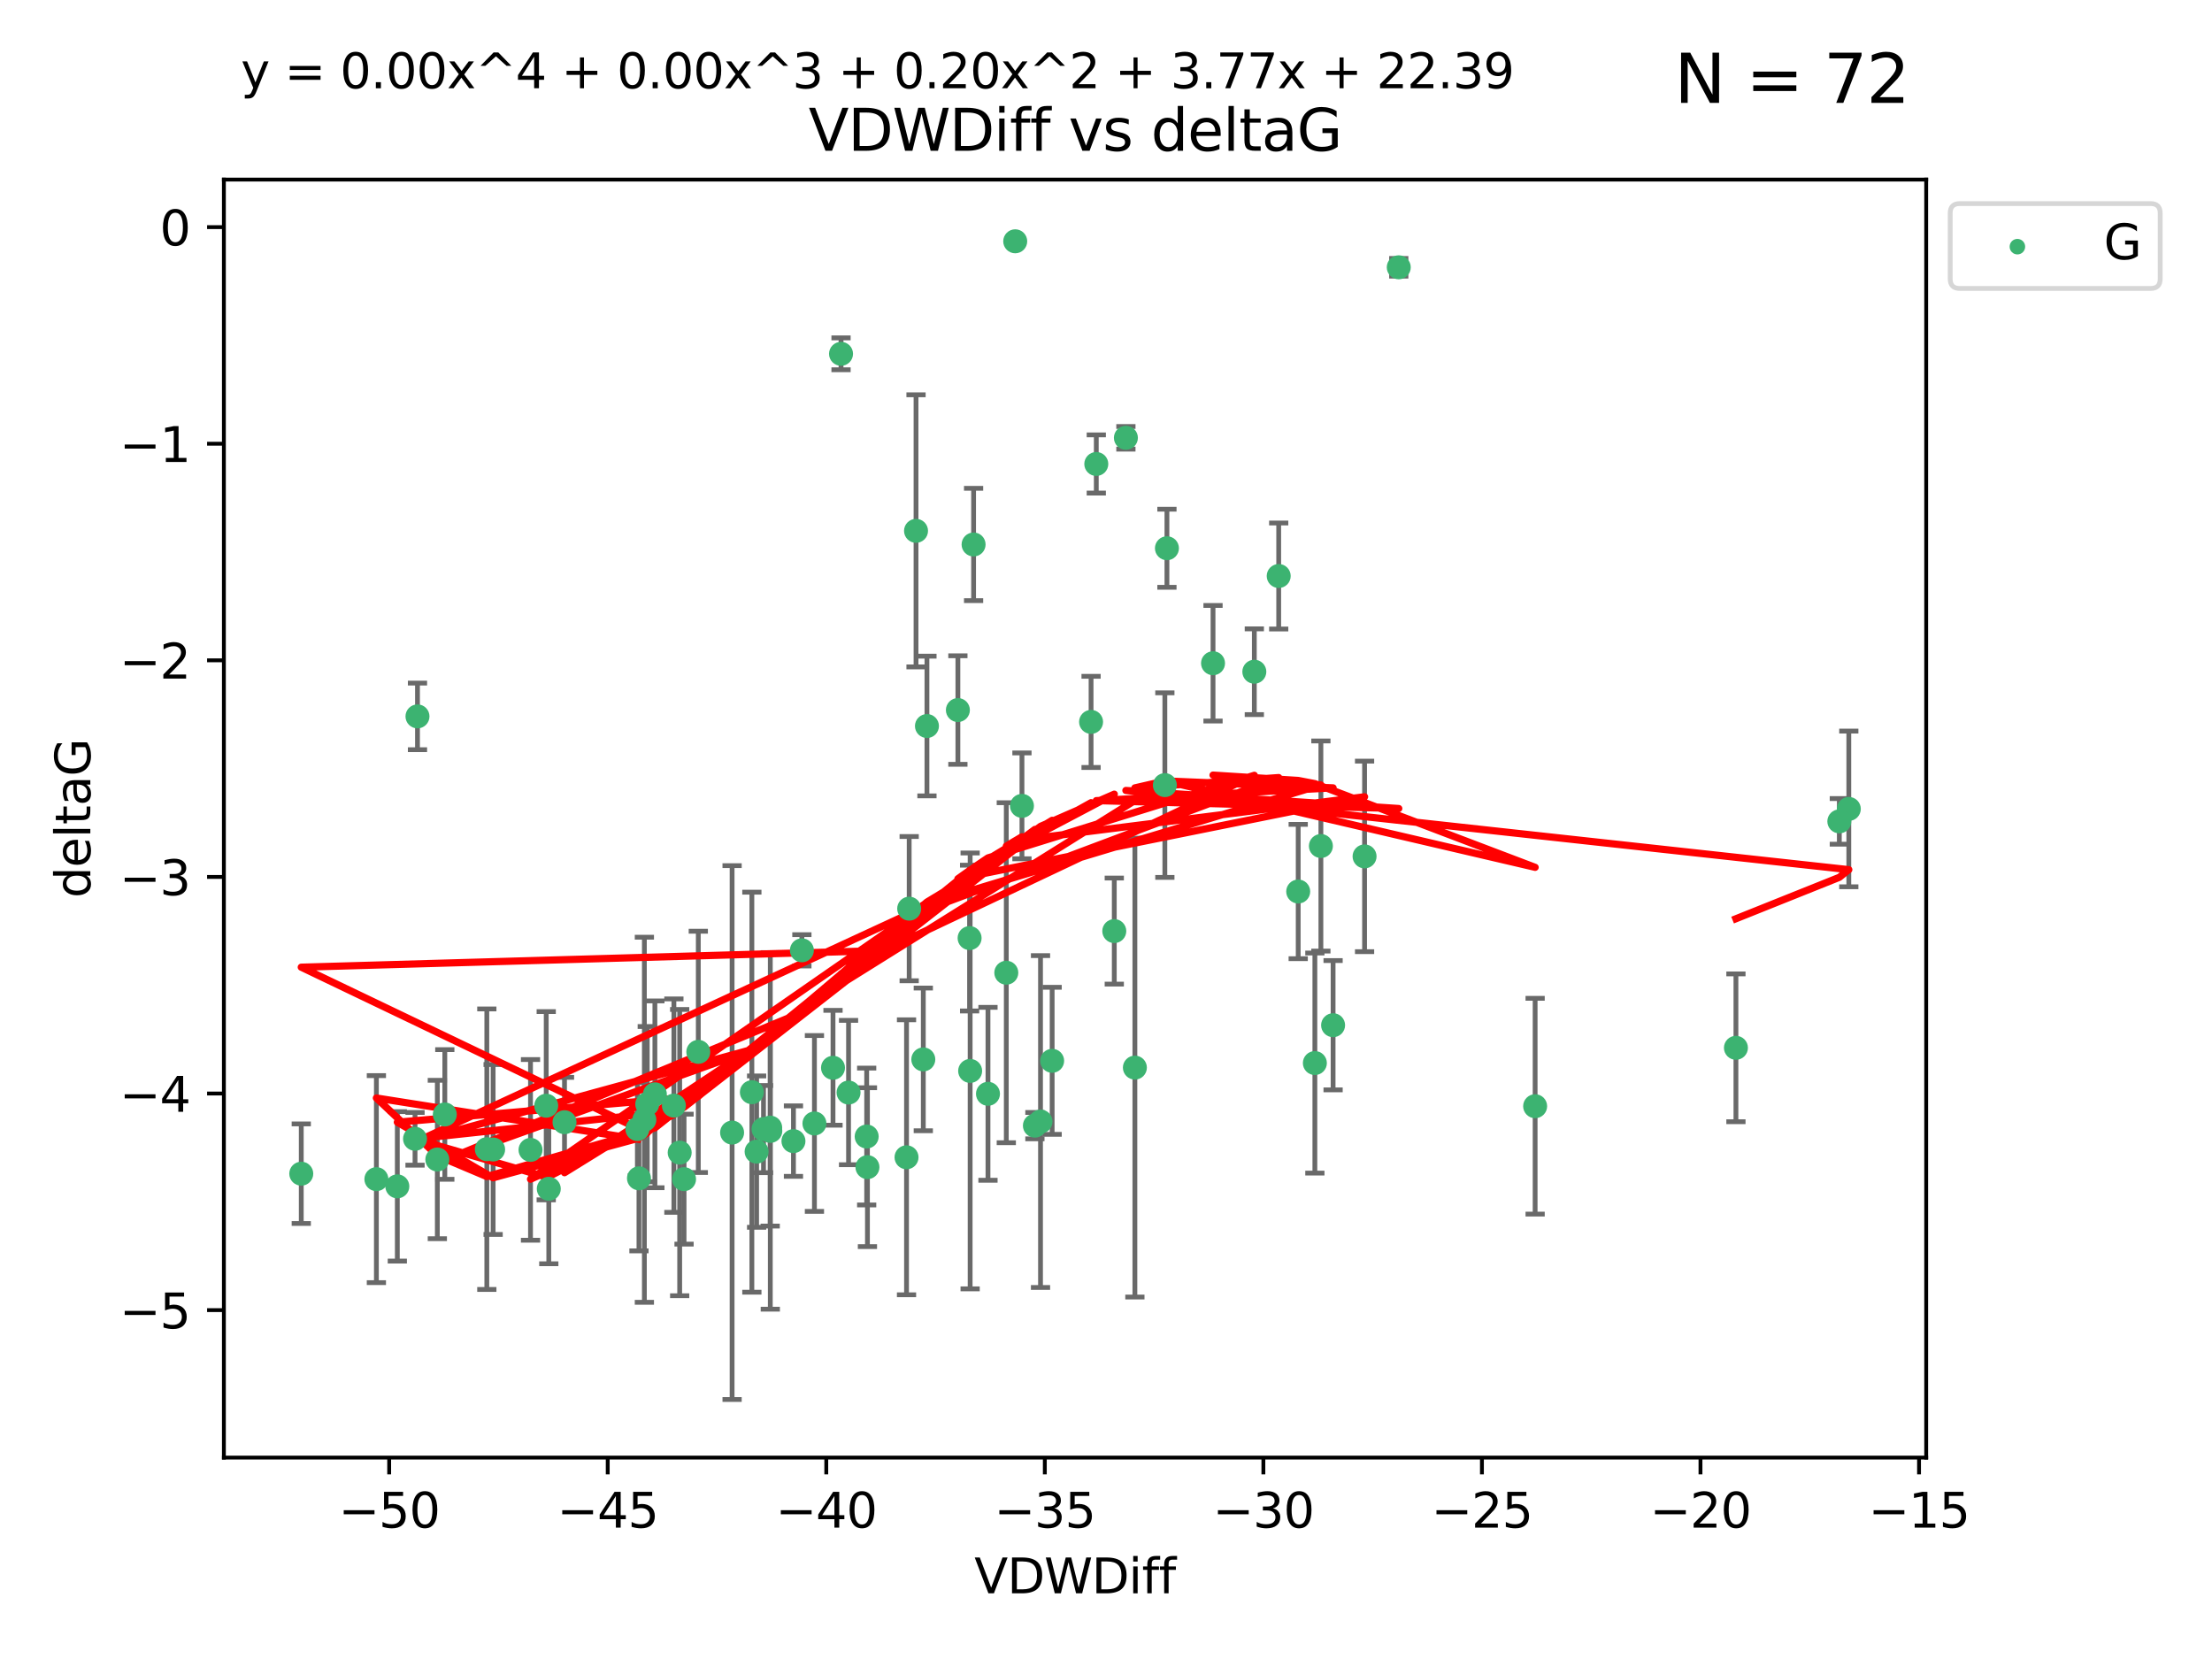 <?xml version="1.0" encoding="utf-8" standalone="no"?>
<!DOCTYPE svg PUBLIC "-//W3C//DTD SVG 1.1//EN"
  "http://www.w3.org/Graphics/SVG/1.1/DTD/svg11.dtd">
<svg xmlns:xlink="http://www.w3.org/1999/xlink" width="460.8pt" height="345.6pt" viewBox="0 0 460.8 345.6" xmlns="http://www.w3.org/2000/svg" version="1.1">
 <defs>
  <style type="text/css">*{stroke-linejoin: round; stroke-linecap: butt}</style>
 </defs>
 <g id="figure_1">
  <g id="patch_1">
   <path d="M 0 345.6 
L 460.8 345.6 
L 460.8 0 
L 0 0 
z
" style="fill: #ffffff"/>
  </g>
  <g id="axes_1">
   <g id="patch_2">
    <path d="M 46.64 303.64 
L 401.26 303.64 
L 401.26 37.411 
L 46.64 37.411 
z
" style="fill: #ffffff"/>
   </g>
   <g id="PathCollection_1">
    <defs>
     <path id="m9e722caed3" d="M 0 1.118 
C 0.297 1.118 0.581 1 0.791 0.791 
C 1 0.581 1.118 0.297 1.118 0 
C 1.118 -0.297 1 -0.581 0.791 -0.791 
C 0.581 -1 0.297 -1.118 0 -1.118 
C -0.297 -1.118 -0.581 -1 -0.791 -0.791 
C -1 -0.581 -1.118 -0.297 -1.118 0 
C -1.118 0.297 -1 0.581 -0.791 0.791 
C -0.581 1 -0.297 1.118 0 1.118 
z
" style="stroke: #3cb371"/>
    </defs>
    <g clip-path="url(#p89f1373605)">
     <use xlink:href="#m9e722caed3" x="132.782" y="235.21" style="fill: #3cb371; stroke: #3cb371"/>
     <use xlink:href="#m9e722caed3" x="78.408" y="245.636" style="fill: #3cb371; stroke: #3cb371"/>
     <use xlink:href="#m9e722caed3" x="91.105" y="241.546" style="fill: #3cb371; stroke: #3cb371"/>
     <use xlink:href="#m9e722caed3" x="101.413" y="239.396" style="fill: #3cb371; stroke: #3cb371"/>
     <use xlink:href="#m9e722caed3" x="136.425" y="227.969" style="fill: #3cb371; stroke: #3cb371"/>
     <use xlink:href="#m9e722caed3" x="159.054" y="235.209" style="fill: #3cb371; stroke: #3cb371"/>
     <use xlink:href="#m9e722caed3" x="180.704" y="243.14" style="fill: #3cb371; stroke: #3cb371"/>
     <use xlink:href="#m9e722caed3" x="62.759" y="244.499" style="fill: #3cb371; stroke: #3cb371"/>
     <use xlink:href="#m9e722caed3" x="134.834" y="230.01" style="fill: #3cb371; stroke: #3cb371"/>
     <use xlink:href="#m9e722caed3" x="133.108" y="245.465" style="fill: #3cb371; stroke: #3cb371"/>
     <use xlink:href="#m9e722caed3" x="102.727" y="239.458" style="fill: #3cb371; stroke: #3cb371"/>
     <use xlink:href="#m9e722caed3" x="82.77" y="247.139" style="fill: #3cb371; stroke: #3cb371"/>
     <use xlink:href="#m9e722caed3" x="145.469" y="219.121" style="fill: #3cb371; stroke: #3cb371"/>
     <use xlink:href="#m9e722caed3" x="173.531" y="222.438" style="fill: #3cb371; stroke: #3cb371"/>
     <use xlink:href="#m9e722caed3" x="152.509" y="235.937" style="fill: #3cb371; stroke: #3cb371"/>
     <use xlink:href="#m9e722caed3" x="117.598" y="233.778" style="fill: #3cb371; stroke: #3cb371"/>
     <use xlink:href="#m9e722caed3" x="160.446" y="234.902" style="fill: #3cb371; stroke: #3cb371"/>
     <use xlink:href="#m9e722caed3" x="180.544" y="236.757" style="fill: #3cb371; stroke: #3cb371"/>
     <use xlink:href="#m9e722caed3" x="188.846" y="241.086" style="fill: #3cb371; stroke: #3cb371"/>
     <use xlink:href="#m9e722caed3" x="110.516" y="239.542" style="fill: #3cb371; stroke: #3cb371"/>
     <use xlink:href="#m9e722caed3" x="140.384" y="230.321" style="fill: #3cb371; stroke: #3cb371"/>
     <use xlink:href="#m9e722caed3" x="160.468" y="235.588" style="fill: #3cb371; stroke: #3cb371"/>
     <use xlink:href="#m9e722caed3" x="156.628" y="227.525" style="fill: #3cb371; stroke: #3cb371"/>
     <use xlink:href="#m9e722caed3" x="165.291" y="237.715" style="fill: #3cb371; stroke: #3cb371"/>
     <use xlink:href="#m9e722caed3" x="92.662" y="232.165" style="fill: #3cb371; stroke: #3cb371"/>
     <use xlink:href="#m9e722caed3" x="157.616" y="239.905" style="fill: #3cb371; stroke: #3cb371"/>
     <use xlink:href="#m9e722caed3" x="86.97" y="149.237" style="fill: #3cb371; stroke: #3cb371"/>
     <use xlink:href="#m9e722caed3" x="190.825" y="110.585" style="fill: #3cb371; stroke: #3cb371"/>
     <use xlink:href="#m9e722caed3" x="141.59" y="240.11" style="fill: #3cb371; stroke: #3cb371"/>
     <use xlink:href="#m9e722caed3" x="86.459" y="237.234" style="fill: #3cb371; stroke: #3cb371"/>
     <use xlink:href="#m9e722caed3" x="113.788" y="230.339" style="fill: #3cb371; stroke: #3cb371"/>
     <use xlink:href="#m9e722caed3" x="114.323" y="247.646" style="fill: #3cb371; stroke: #3cb371"/>
     <use xlink:href="#m9e722caed3" x="142.501" y="245.638" style="fill: #3cb371; stroke: #3cb371"/>
     <use xlink:href="#m9e722caed3" x="219.181" y="220.986" style="fill: #3cb371; stroke: #3cb371"/>
     <use xlink:href="#m9e722caed3" x="201.986" y="195.418" style="fill: #3cb371; stroke: #3cb371"/>
     <use xlink:href="#m9e722caed3" x="232.125" y="193.962" style="fill: #3cb371; stroke: #3cb371"/>
     <use xlink:href="#m9e722caed3" x="216.758" y="233.64" style="fill: #3cb371; stroke: #3cb371"/>
     <use xlink:href="#m9e722caed3" x="175.202" y="73.708" style="fill: #3cb371; stroke: #3cb371"/>
     <use xlink:href="#m9e722caed3" x="215.589" y="234.491" style="fill: #3cb371; stroke: #3cb371"/>
     <use xlink:href="#m9e722caed3" x="169.662" y="234.039" style="fill: #3cb371; stroke: #3cb371"/>
     <use xlink:href="#m9e722caed3" x="134.236" y="233.267" style="fill: #3cb371; stroke: #3cb371"/>
     <use xlink:href="#m9e722caed3" x="202.816" y="113.426" style="fill: #3cb371; stroke: #3cb371"/>
     <use xlink:href="#m9e722caed3" x="205.814" y="227.86" style="fill: #3cb371; stroke: #3cb371"/>
     <use xlink:href="#m9e722caed3" x="261.299" y="139.931" style="fill: #3cb371; stroke: #3cb371"/>
     <use xlink:href="#m9e722caed3" x="176.769" y="227.599" style="fill: #3cb371; stroke: #3cb371"/>
     <use xlink:href="#m9e722caed3" x="212.891" y="167.877" style="fill: #3cb371; stroke: #3cb371"/>
     <use xlink:href="#m9e722caed3" x="209.63" y="202.635" style="fill: #3cb371; stroke: #3cb371"/>
     <use xlink:href="#m9e722caed3" x="211.489" y="50.266" style="fill: #3cb371; stroke: #3cb371"/>
     <use xlink:href="#m9e722caed3" x="284.265" y="178.402" style="fill: #3cb371; stroke: #3cb371"/>
     <use xlink:href="#m9e722caed3" x="199.546" y="147.918" style="fill: #3cb371; stroke: #3cb371"/>
     <use xlink:href="#m9e722caed3" x="202.098" y="223.093" style="fill: #3cb371; stroke: #3cb371"/>
     <use xlink:href="#m9e722caed3" x="227.29" y="150.385" style="fill: #3cb371; stroke: #3cb371"/>
     <use xlink:href="#m9e722caed3" x="193.1" y="151.245" style="fill: #3cb371; stroke: #3cb371"/>
     <use xlink:href="#m9e722caed3" x="167.047" y="197.967" style="fill: #3cb371; stroke: #3cb371"/>
     <use xlink:href="#m9e722caed3" x="243.094" y="114.208" style="fill: #3cb371; stroke: #3cb371"/>
     <use xlink:href="#m9e722caed3" x="236.417" y="222.403" style="fill: #3cb371; stroke: #3cb371"/>
     <use xlink:href="#m9e722caed3" x="266.378" y="119.992" style="fill: #3cb371; stroke: #3cb371"/>
     <use xlink:href="#m9e722caed3" x="189.399" y="189.289" style="fill: #3cb371; stroke: #3cb371"/>
     <use xlink:href="#m9e722caed3" x="192.34" y="220.694" style="fill: #3cb371; stroke: #3cb371"/>
     <use xlink:href="#m9e722caed3" x="275.166" y="176.241" style="fill: #3cb371; stroke: #3cb371"/>
     <use xlink:href="#m9e722caed3" x="252.696" y="138.164" style="fill: #3cb371; stroke: #3cb371"/>
     <use xlink:href="#m9e722caed3" x="270.44" y="185.719" style="fill: #3cb371; stroke: #3cb371"/>
     <use xlink:href="#m9e722caed3" x="273.911" y="221.454" style="fill: #3cb371; stroke: #3cb371"/>
     <use xlink:href="#m9e722caed3" x="319.797" y="230.443" style="fill: #3cb371; stroke: #3cb371"/>
     <use xlink:href="#m9e722caed3" x="242.661" y="163.553" style="fill: #3cb371; stroke: #3cb371"/>
     <use xlink:href="#m9e722caed3" x="277.708" y="213.569" style="fill: #3cb371; stroke: #3cb371"/>
     <use xlink:href="#m9e722caed3" x="228.377" y="96.654" style="fill: #3cb371; stroke: #3cb371"/>
     <use xlink:href="#m9e722caed3" x="291.388" y="55.682" style="fill: #3cb371; stroke: #3cb371"/>
     <use xlink:href="#m9e722caed3" x="234.545" y="91.203" style="fill: #3cb371; stroke: #3cb371"/>
     <use xlink:href="#m9e722caed3" x="385.141" y="168.513" style="fill: #3cb371; stroke: #3cb371"/>
     <use xlink:href="#m9e722caed3" x="383.166" y="171.107" style="fill: #3cb371; stroke: #3cb371"/>
     <use xlink:href="#m9e722caed3" x="361.626" y="218.278" style="fill: #3cb371; stroke: #3cb371"/>
    </g>
   </g>
   <g id="matplotlib.axis_1">
    <g id="xtick_1">
     <g id="line2d_1">
      <defs>
       <path id="mf73cdecee5" d="M 0 0 
L 0 3.5 
" style="stroke: #000000; stroke-width: 0.8"/>
      </defs>
      <g>
       <use xlink:href="#mf73cdecee5" x="81.071" y="303.64" style="stroke: #000000; stroke-width: 0.8"/>
      </g>
     </g>
     <g id="text_1">
      <!-- −50 -->
      <g transform="translate(70.519 318.238)scale(0.1 -0.1)">
       <defs>
        <path id="DejaVuSans-2212" d="M 678 2272 
L 4684 2272 
L 4684 1741 
L 678 1741 
L 678 2272 
z
" transform="scale(0.016)"/>
        <path id="DejaVuSans-35" d="M 691 4666 
L 3169 4666 
L 3169 4134 
L 1269 4134 
L 1269 2991 
Q 1406 3038 1543 3061 
Q 1681 3084 1819 3084 
Q 2600 3084 3056 2656 
Q 3513 2228 3513 1497 
Q 3513 744 3044 326 
Q 2575 -91 1722 -91 
Q 1428 -91 1123 -41 
Q 819 9 494 109 
L 494 744 
Q 775 591 1075 516 
Q 1375 441 1709 441 
Q 2250 441 2565 725 
Q 2881 1009 2881 1497 
Q 2881 1984 2565 2268 
Q 2250 2553 1709 2553 
Q 1456 2553 1204 2497 
Q 953 2441 691 2322 
L 691 4666 
z
" transform="scale(0.016)"/>
        <path id="DejaVuSans-30" d="M 2034 4250 
Q 1547 4250 1301 3770 
Q 1056 3291 1056 2328 
Q 1056 1369 1301 889 
Q 1547 409 2034 409 
Q 2525 409 2770 889 
Q 3016 1369 3016 2328 
Q 3016 3291 2770 3770 
Q 2525 4250 2034 4250 
z
M 2034 4750 
Q 2819 4750 3233 4129 
Q 3647 3509 3647 2328 
Q 3647 1150 3233 529 
Q 2819 -91 2034 -91 
Q 1250 -91 836 529 
Q 422 1150 422 2328 
Q 422 3509 836 4129 
Q 1250 4750 2034 4750 
z
" transform="scale(0.016)"/>
       </defs>
       <use xlink:href="#DejaVuSans-2212"/>
       <use xlink:href="#DejaVuSans-35" x="83.789"/>
       <use xlink:href="#DejaVuSans-30" x="147.412"/>
      </g>
     </g>
    </g>
    <g id="xtick_2">
     <g id="line2d_2">
      <g>
       <use xlink:href="#mf73cdecee5" x="126.6" y="303.64" style="stroke: #000000; stroke-width: 0.8"/>
      </g>
     </g>
     <g id="text_2">
      <!-- −45 -->
      <g transform="translate(116.047 318.238)scale(0.1 -0.1)">
       <defs>
        <path id="DejaVuSans-34" d="M 2419 4116 
L 825 1625 
L 2419 1625 
L 2419 4116 
z
M 2253 4666 
L 3047 4666 
L 3047 1625 
L 3713 1625 
L 3713 1100 
L 3047 1100 
L 3047 0 
L 2419 0 
L 2419 1100 
L 313 1100 
L 313 1709 
L 2253 4666 
z
" transform="scale(0.016)"/>
       </defs>
       <use xlink:href="#DejaVuSans-2212"/>
       <use xlink:href="#DejaVuSans-34" x="83.789"/>
       <use xlink:href="#DejaVuSans-35" x="147.412"/>
      </g>
     </g>
    </g>
    <g id="xtick_3">
     <g id="line2d_3">
      <g>
       <use xlink:href="#mf73cdecee5" x="172.128" y="303.64" style="stroke: #000000; stroke-width: 0.8"/>
      </g>
     </g>
     <g id="text_3">
      <!-- −40 -->
      <g transform="translate(161.576 318.238)scale(0.1 -0.1)">
       <use xlink:href="#DejaVuSans-2212"/>
       <use xlink:href="#DejaVuSans-34" x="83.789"/>
       <use xlink:href="#DejaVuSans-30" x="147.412"/>
      </g>
     </g>
    </g>
    <g id="xtick_4">
     <g id="line2d_4">
      <g>
       <use xlink:href="#mf73cdecee5" x="217.656" y="303.64" style="stroke: #000000; stroke-width: 0.8"/>
      </g>
     </g>
     <g id="text_4">
      <!-- −35 -->
      <g transform="translate(207.104 318.238)scale(0.1 -0.1)">
       <defs>
        <path id="DejaVuSans-33" d="M 2597 2516 
Q 3050 2419 3304 2112 
Q 3559 1806 3559 1356 
Q 3559 666 3084 287 
Q 2609 -91 1734 -91 
Q 1441 -91 1130 -33 
Q 819 25 488 141 
L 488 750 
Q 750 597 1062 519 
Q 1375 441 1716 441 
Q 2309 441 2620 675 
Q 2931 909 2931 1356 
Q 2931 1769 2642 2001 
Q 2353 2234 1838 2234 
L 1294 2234 
L 1294 2753 
L 1863 2753 
Q 2328 2753 2575 2939 
Q 2822 3125 2822 3475 
Q 2822 3834 2567 4026 
Q 2313 4219 1838 4219 
Q 1578 4219 1281 4162 
Q 984 4106 628 3988 
L 628 4550 
Q 988 4650 1302 4700 
Q 1616 4750 1894 4750 
Q 2613 4750 3031 4423 
Q 3450 4097 3450 3541 
Q 3450 3153 3228 2886 
Q 3006 2619 2597 2516 
z
" transform="scale(0.016)"/>
       </defs>
       <use xlink:href="#DejaVuSans-2212"/>
       <use xlink:href="#DejaVuSans-33" x="83.789"/>
       <use xlink:href="#DejaVuSans-35" x="147.412"/>
      </g>
     </g>
    </g>
    <g id="xtick_5">
     <g id="line2d_5">
      <g>
       <use xlink:href="#mf73cdecee5" x="263.184" y="303.64" style="stroke: #000000; stroke-width: 0.8"/>
      </g>
     </g>
     <g id="text_5">
      <!-- −30 -->
      <g transform="translate(252.632 318.238)scale(0.1 -0.1)">
       <use xlink:href="#DejaVuSans-2212"/>
       <use xlink:href="#DejaVuSans-33" x="83.789"/>
       <use xlink:href="#DejaVuSans-30" x="147.412"/>
      </g>
     </g>
    </g>
    <g id="xtick_6">
     <g id="line2d_6">
      <g>
       <use xlink:href="#mf73cdecee5" x="308.713" y="303.64" style="stroke: #000000; stroke-width: 0.8"/>
      </g>
     </g>
     <g id="text_6">
      <!-- −25 -->
      <g transform="translate(298.16 318.238)scale(0.1 -0.1)">
       <defs>
        <path id="DejaVuSans-32" d="M 1228 531 
L 3431 531 
L 3431 0 
L 469 0 
L 469 531 
Q 828 903 1448 1529 
Q 2069 2156 2228 2338 
Q 2531 2678 2651 2914 
Q 2772 3150 2772 3378 
Q 2772 3750 2511 3984 
Q 2250 4219 1831 4219 
Q 1534 4219 1204 4116 
Q 875 4013 500 3803 
L 500 4441 
Q 881 4594 1212 4672 
Q 1544 4750 1819 4750 
Q 2544 4750 2975 4387 
Q 3406 4025 3406 3419 
Q 3406 3131 3298 2873 
Q 3191 2616 2906 2266 
Q 2828 2175 2409 1742 
Q 1991 1309 1228 531 
z
" transform="scale(0.016)"/>
       </defs>
       <use xlink:href="#DejaVuSans-2212"/>
       <use xlink:href="#DejaVuSans-32" x="83.789"/>
       <use xlink:href="#DejaVuSans-35" x="147.412"/>
      </g>
     </g>
    </g>
    <g id="xtick_7">
     <g id="line2d_7">
      <g>
       <use xlink:href="#mf73cdecee5" x="354.241" y="303.64" style="stroke: #000000; stroke-width: 0.8"/>
      </g>
     </g>
     <g id="text_7">
      <!-- −20 -->
      <g transform="translate(343.689 318.238)scale(0.1 -0.1)">
       <use xlink:href="#DejaVuSans-2212"/>
       <use xlink:href="#DejaVuSans-32" x="83.789"/>
       <use xlink:href="#DejaVuSans-30" x="147.412"/>
      </g>
     </g>
    </g>
    <g id="xtick_8">
     <g id="line2d_8">
      <g>
       <use xlink:href="#mf73cdecee5" x="399.769" y="303.64" style="stroke: #000000; stroke-width: 0.8"/>
      </g>
     </g>
     <g id="text_8">
      <!-- −15 -->
      <g transform="translate(389.217 318.238)scale(0.1 -0.1)">
       <defs>
        <path id="DejaVuSans-31" d="M 794 531 
L 1825 531 
L 1825 4091 
L 703 3866 
L 703 4441 
L 1819 4666 
L 2450 4666 
L 2450 531 
L 3481 531 
L 3481 0 
L 794 0 
L 794 531 
z
" transform="scale(0.016)"/>
       </defs>
       <use xlink:href="#DejaVuSans-2212"/>
       <use xlink:href="#DejaVuSans-31" x="83.789"/>
       <use xlink:href="#DejaVuSans-35" x="147.412"/>
      </g>
     </g>
    </g>
    <g id="text_9">
     <!-- VDWDiff -->
     <g transform="translate(202.977 331.917)scale(0.1 -0.1)">
      <defs>
       <path id="DejaVuSans-56" d="M 1831 0 
L 50 4666 
L 709 4666 
L 2188 738 
L 3669 4666 
L 4325 4666 
L 2547 0 
L 1831 0 
z
" transform="scale(0.016)"/>
       <path id="DejaVuSans-44" d="M 1259 4147 
L 1259 519 
L 2022 519 
Q 2988 519 3436 956 
Q 3884 1394 3884 2338 
Q 3884 3275 3436 3711 
Q 2988 4147 2022 4147 
L 1259 4147 
z
M 628 4666 
L 1925 4666 
Q 3281 4666 3915 4102 
Q 4550 3538 4550 2338 
Q 4550 1131 3912 565 
Q 3275 0 1925 0 
L 628 0 
L 628 4666 
z
" transform="scale(0.016)"/>
       <path id="DejaVuSans-57" d="M 213 4666 
L 850 4666 
L 1831 722 
L 2809 4666 
L 3519 4666 
L 4500 722 
L 5478 4666 
L 6119 4666 
L 4947 0 
L 4153 0 
L 3169 4050 
L 2175 0 
L 1381 0 
L 213 4666 
z
" transform="scale(0.016)"/>
       <path id="DejaVuSans-69" d="M 603 3500 
L 1178 3500 
L 1178 0 
L 603 0 
L 603 3500 
z
M 603 4863 
L 1178 4863 
L 1178 4134 
L 603 4134 
L 603 4863 
z
" transform="scale(0.016)"/>
       <path id="DejaVuSans-66" d="M 2375 4863 
L 2375 4384 
L 1825 4384 
Q 1516 4384 1395 4259 
Q 1275 4134 1275 3809 
L 1275 3500 
L 2222 3500 
L 2222 3053 
L 1275 3053 
L 1275 0 
L 697 0 
L 697 3053 
L 147 3053 
L 147 3500 
L 697 3500 
L 697 3744 
Q 697 4328 969 4595 
Q 1241 4863 1831 4863 
L 2375 4863 
z
" transform="scale(0.016)"/>
      </defs>
      <use xlink:href="#DejaVuSans-56"/>
      <use xlink:href="#DejaVuSans-44" x="68.408"/>
      <use xlink:href="#DejaVuSans-57" x="145.41"/>
      <use xlink:href="#DejaVuSans-44" x="244.287"/>
      <use xlink:href="#DejaVuSans-69" x="321.289"/>
      <use xlink:href="#DejaVuSans-66" x="349.072"/>
      <use xlink:href="#DejaVuSans-66" x="384.277"/>
     </g>
    </g>
   </g>
   <g id="matplotlib.axis_2">
    <g id="ytick_1">
     <g id="line2d_9">
      <defs>
       <path id="m2b7c177a6e" d="M 0 0 
L -3.5 0 
" style="stroke: #000000; stroke-width: 0.8"/>
      </defs>
      <g>
       <use xlink:href="#m2b7c177a6e" x="46.64" y="272.918" style="stroke: #000000; stroke-width: 0.8"/>
      </g>
     </g>
     <g id="text_10">
      <!-- −5 -->
      <g transform="translate(24.898 276.717)scale(0.1 -0.1)">
       <use xlink:href="#DejaVuSans-2212"/>
       <use xlink:href="#DejaVuSans-35" x="83.789"/>
      </g>
     </g>
    </g>
    <g id="ytick_2">
     <g id="line2d_10">
      <g>
       <use xlink:href="#m2b7c177a6e" x="46.64" y="227.798" style="stroke: #000000; stroke-width: 0.8"/>
      </g>
     </g>
     <g id="text_11">
      <!-- −4 -->
      <g transform="translate(24.898 231.598)scale(0.1 -0.1)">
       <use xlink:href="#DejaVuSans-2212"/>
       <use xlink:href="#DejaVuSans-34" x="83.789"/>
      </g>
     </g>
    </g>
    <g id="ytick_3">
     <g id="line2d_11">
      <g>
       <use xlink:href="#m2b7c177a6e" x="46.64" y="182.678" style="stroke: #000000; stroke-width: 0.8"/>
      </g>
     </g>
     <g id="text_12">
      <!-- −3 -->
      <g transform="translate(24.898 186.478)scale(0.1 -0.1)">
       <use xlink:href="#DejaVuSans-2212"/>
       <use xlink:href="#DejaVuSans-33" x="83.789"/>
      </g>
     </g>
    </g>
    <g id="ytick_4">
     <g id="line2d_12">
      <g>
       <use xlink:href="#m2b7c177a6e" x="46.64" y="137.559" style="stroke: #000000; stroke-width: 0.8"/>
      </g>
     </g>
     <g id="text_13">
      <!-- −2 -->
      <g transform="translate(24.898 141.358)scale(0.1 -0.1)">
       <use xlink:href="#DejaVuSans-2212"/>
       <use xlink:href="#DejaVuSans-32" x="83.789"/>
      </g>
     </g>
    </g>
    <g id="ytick_5">
     <g id="line2d_13">
      <g>
       <use xlink:href="#m2b7c177a6e" x="46.64" y="92.439" style="stroke: #000000; stroke-width: 0.8"/>
      </g>
     </g>
     <g id="text_14">
      <!-- −1 -->
      <g transform="translate(24.898 96.238)scale(0.1 -0.1)">
       <use xlink:href="#DejaVuSans-2212"/>
       <use xlink:href="#DejaVuSans-31" x="83.789"/>
      </g>
     </g>
    </g>
    <g id="ytick_6">
     <g id="line2d_14">
      <g>
       <use xlink:href="#m2b7c177a6e" x="46.64" y="47.319" style="stroke: #000000; stroke-width: 0.8"/>
      </g>
     </g>
     <g id="text_15">
      <!-- 0 -->
      <g transform="translate(33.278 51.118)scale(0.1 -0.1)">
       <use xlink:href="#DejaVuSans-30"/>
      </g>
     </g>
    </g>
    <g id="text_16">
     <!-- deltaG -->
     <g transform="translate(18.818 187.064)rotate(-90)scale(0.1 -0.1)">
      <defs>
       <path id="DejaVuSans-64" d="M 2906 2969 
L 2906 4863 
L 3481 4863 
L 3481 0 
L 2906 0 
L 2906 525 
Q 2725 213 2448 61 
Q 2172 -91 1784 -91 
Q 1150 -91 751 415 
Q 353 922 353 1747 
Q 353 2572 751 3078 
Q 1150 3584 1784 3584 
Q 2172 3584 2448 3432 
Q 2725 3281 2906 2969 
z
M 947 1747 
Q 947 1113 1208 752 
Q 1469 391 1925 391 
Q 2381 391 2643 752 
Q 2906 1113 2906 1747 
Q 2906 2381 2643 2742 
Q 2381 3103 1925 3103 
Q 1469 3103 1208 2742 
Q 947 2381 947 1747 
z
" transform="scale(0.016)"/>
       <path id="DejaVuSans-65" d="M 3597 1894 
L 3597 1613 
L 953 1613 
Q 991 1019 1311 708 
Q 1631 397 2203 397 
Q 2534 397 2845 478 
Q 3156 559 3463 722 
L 3463 178 
Q 3153 47 2828 -22 
Q 2503 -91 2169 -91 
Q 1331 -91 842 396 
Q 353 884 353 1716 
Q 353 2575 817 3079 
Q 1281 3584 2069 3584 
Q 2775 3584 3186 3129 
Q 3597 2675 3597 1894 
z
M 3022 2063 
Q 3016 2534 2758 2815 
Q 2500 3097 2075 3097 
Q 1594 3097 1305 2825 
Q 1016 2553 972 2059 
L 3022 2063 
z
" transform="scale(0.016)"/>
       <path id="DejaVuSans-6c" d="M 603 4863 
L 1178 4863 
L 1178 0 
L 603 0 
L 603 4863 
z
" transform="scale(0.016)"/>
       <path id="DejaVuSans-74" d="M 1172 4494 
L 1172 3500 
L 2356 3500 
L 2356 3053 
L 1172 3053 
L 1172 1153 
Q 1172 725 1289 603 
Q 1406 481 1766 481 
L 2356 481 
L 2356 0 
L 1766 0 
Q 1100 0 847 248 
Q 594 497 594 1153 
L 594 3053 
L 172 3053 
L 172 3500 
L 594 3500 
L 594 4494 
L 1172 4494 
z
" transform="scale(0.016)"/>
       <path id="DejaVuSans-61" d="M 2194 1759 
Q 1497 1759 1228 1600 
Q 959 1441 959 1056 
Q 959 750 1161 570 
Q 1363 391 1709 391 
Q 2188 391 2477 730 
Q 2766 1069 2766 1631 
L 2766 1759 
L 2194 1759 
z
M 3341 1997 
L 3341 0 
L 2766 0 
L 2766 531 
Q 2569 213 2275 61 
Q 1981 -91 1556 -91 
Q 1019 -91 701 211 
Q 384 513 384 1019 
Q 384 1609 779 1909 
Q 1175 2209 1959 2209 
L 2766 2209 
L 2766 2266 
Q 2766 2663 2505 2880 
Q 2244 3097 1772 3097 
Q 1472 3097 1187 3025 
Q 903 2953 641 2809 
L 641 3341 
Q 956 3463 1253 3523 
Q 1550 3584 1831 3584 
Q 2591 3584 2966 3190 
Q 3341 2797 3341 1997 
z
" transform="scale(0.016)"/>
       <path id="DejaVuSans-47" d="M 3809 666 
L 3809 1919 
L 2778 1919 
L 2778 2438 
L 4434 2438 
L 4434 434 
Q 4069 175 3628 42 
Q 3188 -91 2688 -91 
Q 1594 -91 976 548 
Q 359 1188 359 2328 
Q 359 3472 976 4111 
Q 1594 4750 2688 4750 
Q 3144 4750 3555 4637 
Q 3966 4525 4313 4306 
L 4313 3634 
Q 3963 3931 3569 4081 
Q 3175 4231 2741 4231 
Q 1884 4231 1454 3753 
Q 1025 3275 1025 2328 
Q 1025 1384 1454 906 
Q 1884 428 2741 428 
Q 3075 428 3337 486 
Q 3600 544 3809 666 
z
" transform="scale(0.016)"/>
      </defs>
      <use xlink:href="#DejaVuSans-64"/>
      <use xlink:href="#DejaVuSans-65" x="63.477"/>
      <use xlink:href="#DejaVuSans-6c" x="125"/>
      <use xlink:href="#DejaVuSans-74" x="152.783"/>
      <use xlink:href="#DejaVuSans-61" x="191.992"/>
      <use xlink:href="#DejaVuSans-47" x="253.271"/>
     </g>
    </g>
   </g>
   <g id="LineCollection_1">
    <path d="M 132.782 244.896 
L 132.782 225.523 
" clip-path="url(#p89f1373605)" style="fill: none; stroke: #696969"/>
    <path d="M 78.408 267.198 
L 78.408 224.073 
" clip-path="url(#p89f1373605)" style="fill: none; stroke: #696969"/>
    <path d="M 91.105 258.042 
L 91.105 225.051 
" clip-path="url(#p89f1373605)" style="fill: none; stroke: #696969"/>
    <path d="M 101.413 268.614 
L 101.413 210.178 
" clip-path="url(#p89f1373605)" style="fill: none; stroke: #696969"/>
    <path d="M 136.425 247.429 
L 136.425 208.509 
" clip-path="url(#p89f1373605)" style="fill: none; stroke: #696969"/>
    <path d="M 159.054 244.293 
L 159.054 226.126 
" clip-path="url(#p89f1373605)" style="fill: none; stroke: #696969"/>
    <path d="M 180.704 259.685 
L 180.704 226.595 
" clip-path="url(#p89f1373605)" style="fill: none; stroke: #696969"/>
    <path d="M 62.759 254.873 
L 62.759 234.125 
" clip-path="url(#p89f1373605)" style="fill: none; stroke: #696969"/>
    <path d="M 134.834 246.181 
L 134.834 213.838 
" clip-path="url(#p89f1373605)" style="fill: none; stroke: #696969"/>
    <path d="M 133.108 260.581 
L 133.108 230.349 
" clip-path="url(#p89f1373605)" style="fill: none; stroke: #696969"/>
    <path d="M 102.727 257.155 
L 102.727 221.76 
" clip-path="url(#p89f1373605)" style="fill: none; stroke: #696969"/>
    <path d="M 82.77 262.704 
L 82.77 231.574 
" clip-path="url(#p89f1373605)" style="fill: none; stroke: #696969"/>
    <path d="M 145.469 244.252 
L 145.469 193.99 
" clip-path="url(#p89f1373605)" style="fill: none; stroke: #696969"/>
    <path d="M 173.531 234.399 
L 173.531 210.477 
" clip-path="url(#p89f1373605)" style="fill: none; stroke: #696969"/>
    <path d="M 152.509 291.539 
L 152.509 180.336 
" clip-path="url(#p89f1373605)" style="fill: none; stroke: #696969"/>
    <path d="M 117.598 243.123 
L 117.598 224.432 
" clip-path="url(#p89f1373605)" style="fill: none; stroke: #696969"/>
    <path d="M 160.446 255.409 
L 160.446 214.396 
" clip-path="url(#p89f1373605)" style="fill: none; stroke: #696969"/>
    <path d="M 180.544 251.01 
L 180.544 222.505 
" clip-path="url(#p89f1373605)" style="fill: none; stroke: #696969"/>
    <path d="M 188.846 269.728 
L 188.846 212.445 
" clip-path="url(#p89f1373605)" style="fill: none; stroke: #696969"/>
    <path d="M 110.516 258.359 
L 110.516 220.725 
" clip-path="url(#p89f1373605)" style="fill: none; stroke: #696969"/>
    <path d="M 140.384 252.551 
L 140.384 208.09 
" clip-path="url(#p89f1373605)" style="fill: none; stroke: #696969"/>
    <path d="M 160.468 272.729 
L 160.468 198.446 
" clip-path="url(#p89f1373605)" style="fill: none; stroke: #696969"/>
    <path d="M 156.628 269.191 
L 156.628 185.858 
" clip-path="url(#p89f1373605)" style="fill: none; stroke: #696969"/>
    <path d="M 165.291 245.053 
L 165.291 230.377 
" clip-path="url(#p89f1373605)" style="fill: none; stroke: #696969"/>
    <path d="M 92.662 245.672 
L 92.662 218.658 
" clip-path="url(#p89f1373605)" style="fill: none; stroke: #696969"/>
    <path d="M 157.616 255.67 
L 157.616 224.14 
" clip-path="url(#p89f1373605)" style="fill: none; stroke: #696969"/>
    <path d="M 86.97 156.175 
L 86.97 142.299 
" clip-path="url(#p89f1373605)" style="fill: none; stroke: #696969"/>
    <path d="M 190.825 138.926 
L 190.825 82.244 
" clip-path="url(#p89f1373605)" style="fill: none; stroke: #696969"/>
    <path d="M 141.59 269.924 
L 141.59 210.295 
" clip-path="url(#p89f1373605)" style="fill: none; stroke: #696969"/>
    <path d="M 86.459 242.726 
L 86.459 231.742 
" clip-path="url(#p89f1373605)" style="fill: none; stroke: #696969"/>
    <path d="M 113.788 249.949 
L 113.788 210.73 
" clip-path="url(#p89f1373605)" style="fill: none; stroke: #696969"/>
    <path d="M 114.323 263.264 
L 114.323 232.028 
" clip-path="url(#p89f1373605)" style="fill: none; stroke: #696969"/>
    <path d="M 142.501 259.171 
L 142.501 232.105 
" clip-path="url(#p89f1373605)" style="fill: none; stroke: #696969"/>
    <path d="M 219.181 236.302 
L 219.181 205.67 
" clip-path="url(#p89f1373605)" style="fill: none; stroke: #696969"/>
    <path d="M 201.986 210.604 
L 201.986 180.232 
" clip-path="url(#p89f1373605)" style="fill: none; stroke: #696969"/>
    <path d="M 232.125 205.006 
L 232.125 182.917 
" clip-path="url(#p89f1373605)" style="fill: none; stroke: #696969"/>
    <path d="M 216.758 268.206 
L 216.758 199.074 
" clip-path="url(#p89f1373605)" style="fill: none; stroke: #696969"/>
    <path d="M 175.202 77.029 
L 175.202 70.387 
" clip-path="url(#p89f1373605)" style="fill: none; stroke: #696969"/>
    <path d="M 215.589 237.236 
L 215.589 231.747 
" clip-path="url(#p89f1373605)" style="fill: none; stroke: #696969"/>
    <path d="M 169.662 252.354 
L 169.662 215.723 
" clip-path="url(#p89f1373605)" style="fill: none; stroke: #696969"/>
    <path d="M 134.236 271.293 
L 134.236 195.242 
" clip-path="url(#p89f1373605)" style="fill: none; stroke: #696969"/>
    <path d="M 202.816 125.126 
L 202.816 101.726 
" clip-path="url(#p89f1373605)" style="fill: none; stroke: #696969"/>
    <path d="M 205.814 245.871 
L 205.814 209.849 
" clip-path="url(#p89f1373605)" style="fill: none; stroke: #696969"/>
    <path d="M 261.299 148.86 
L 261.299 131.003 
" clip-path="url(#p89f1373605)" style="fill: none; stroke: #696969"/>
    <path d="M 176.769 242.632 
L 176.769 212.565 
" clip-path="url(#p89f1373605)" style="fill: none; stroke: #696969"/>
    <path d="M 212.891 178.901 
L 212.891 156.854 
" clip-path="url(#p89f1373605)" style="fill: none; stroke: #696969"/>
    <path d="M 209.63 238.046 
L 209.63 167.224 
" clip-path="url(#p89f1373605)" style="fill: none; stroke: #696969"/>
    <path d="M 211.489 51.019 
L 211.489 49.513 
" clip-path="url(#p89f1373605)" style="fill: none; stroke: #696969"/>
    <path d="M 284.265 198.246 
L 284.265 158.558 
" clip-path="url(#p89f1373605)" style="fill: none; stroke: #696969"/>
    <path d="M 199.546 159.22 
L 199.546 136.615 
" clip-path="url(#p89f1373605)" style="fill: none; stroke: #696969"/>
    <path d="M 202.098 268.493 
L 202.098 177.694 
" clip-path="url(#p89f1373605)" style="fill: none; stroke: #696969"/>
    <path d="M 227.29 159.879 
L 227.29 140.89 
" clip-path="url(#p89f1373605)" style="fill: none; stroke: #696969"/>
    <path d="M 193.1 165.798 
L 193.1 136.692 
" clip-path="url(#p89f1373605)" style="fill: none; stroke: #696969"/>
    <path d="M 167.047 201.228 
L 167.047 194.707 
" clip-path="url(#p89f1373605)" style="fill: none; stroke: #696969"/>
    <path d="M 243.094 122.343 
L 243.094 106.074 
" clip-path="url(#p89f1373605)" style="fill: none; stroke: #696969"/>
    <path d="M 236.417 270.191 
L 236.417 174.614 
" clip-path="url(#p89f1373605)" style="fill: none; stroke: #696969"/>
    <path d="M 266.378 131.03 
L 266.378 108.954 
" clip-path="url(#p89f1373605)" style="fill: none; stroke: #696969"/>
    <path d="M 189.399 204.314 
L 189.399 174.263 
" clip-path="url(#p89f1373605)" style="fill: none; stroke: #696969"/>
    <path d="M 192.34 235.555 
L 192.34 205.832 
" clip-path="url(#p89f1373605)" style="fill: none; stroke: #696969"/>
    <path d="M 275.166 198.125 
L 275.166 154.357 
" clip-path="url(#p89f1373605)" style="fill: none; stroke: #696969"/>
    <path d="M 252.696 150.199 
L 252.696 126.129 
" clip-path="url(#p89f1373605)" style="fill: none; stroke: #696969"/>
    <path d="M 270.44 199.71 
L 270.44 171.727 
" clip-path="url(#p89f1373605)" style="fill: none; stroke: #696969"/>
    <path d="M 273.911 244.379 
L 273.911 198.529 
" clip-path="url(#p89f1373605)" style="fill: none; stroke: #696969"/>
    <path d="M 319.797 252.918 
L 319.797 207.968 
" clip-path="url(#p89f1373605)" style="fill: none; stroke: #696969"/>
    <path d="M 242.661 182.778 
L 242.661 144.329 
" clip-path="url(#p89f1373605)" style="fill: none; stroke: #696969"/>
    <path d="M 277.708 227.037 
L 277.708 200.101 
" clip-path="url(#p89f1373605)" style="fill: none; stroke: #696969"/>
    <path d="M 228.377 102.717 
L 228.377 90.592 
" clip-path="url(#p89f1373605)" style="fill: none; stroke: #696969"/>
    <path d="M 291.388 57.528 
L 291.388 53.836 
" clip-path="url(#p89f1373605)" style="fill: none; stroke: #696969"/>
    <path d="M 234.545 93.561 
L 234.545 88.845 
" clip-path="url(#p89f1373605)" style="fill: none; stroke: #696969"/>
    <path d="M 385.141 184.728 
L 385.141 152.299 
" clip-path="url(#p89f1373605)" style="fill: none; stroke: #696969"/>
    <path d="M 383.166 175.859 
L 383.166 166.355 
" clip-path="url(#p89f1373605)" style="fill: none; stroke: #696969"/>
    <path d="M 361.626 233.678 
L 361.626 202.879 
" clip-path="url(#p89f1373605)" style="fill: none; stroke: #696969"/>
   </g>
   <g id="line2d_15">
    <defs>
     <path id="m494a960789" d="M 2 0 
L -2 -0 
" style="stroke: #696969"/>
    </defs>
    <g clip-path="url(#p89f1373605)">
     <use xlink:href="#m494a960789" x="132.782" y="244.896" style="fill: #696969; stroke: #696969"/>
     <use xlink:href="#m494a960789" x="78.408" y="267.198" style="fill: #696969; stroke: #696969"/>
     <use xlink:href="#m494a960789" x="91.105" y="258.042" style="fill: #696969; stroke: #696969"/>
     <use xlink:href="#m494a960789" x="101.413" y="268.614" style="fill: #696969; stroke: #696969"/>
     <use xlink:href="#m494a960789" x="136.425" y="247.429" style="fill: #696969; stroke: #696969"/>
     <use xlink:href="#m494a960789" x="159.054" y="244.293" style="fill: #696969; stroke: #696969"/>
     <use xlink:href="#m494a960789" x="180.704" y="259.685" style="fill: #696969; stroke: #696969"/>
     <use xlink:href="#m494a960789" x="62.759" y="254.873" style="fill: #696969; stroke: #696969"/>
     <use xlink:href="#m494a960789" x="134.834" y="246.181" style="fill: #696969; stroke: #696969"/>
     <use xlink:href="#m494a960789" x="133.108" y="260.581" style="fill: #696969; stroke: #696969"/>
     <use xlink:href="#m494a960789" x="102.727" y="257.155" style="fill: #696969; stroke: #696969"/>
     <use xlink:href="#m494a960789" x="82.77" y="262.704" style="fill: #696969; stroke: #696969"/>
     <use xlink:href="#m494a960789" x="145.469" y="244.252" style="fill: #696969; stroke: #696969"/>
     <use xlink:href="#m494a960789" x="173.531" y="234.399" style="fill: #696969; stroke: #696969"/>
     <use xlink:href="#m494a960789" x="152.509" y="291.539" style="fill: #696969; stroke: #696969"/>
     <use xlink:href="#m494a960789" x="117.598" y="243.123" style="fill: #696969; stroke: #696969"/>
     <use xlink:href="#m494a960789" x="160.446" y="255.409" style="fill: #696969; stroke: #696969"/>
     <use xlink:href="#m494a960789" x="180.544" y="251.01" style="fill: #696969; stroke: #696969"/>
     <use xlink:href="#m494a960789" x="188.846" y="269.728" style="fill: #696969; stroke: #696969"/>
     <use xlink:href="#m494a960789" x="110.516" y="258.359" style="fill: #696969; stroke: #696969"/>
     <use xlink:href="#m494a960789" x="140.384" y="252.551" style="fill: #696969; stroke: #696969"/>
     <use xlink:href="#m494a960789" x="160.468" y="272.729" style="fill: #696969; stroke: #696969"/>
     <use xlink:href="#m494a960789" x="156.628" y="269.191" style="fill: #696969; stroke: #696969"/>
     <use xlink:href="#m494a960789" x="165.291" y="245.053" style="fill: #696969; stroke: #696969"/>
     <use xlink:href="#m494a960789" x="92.662" y="245.672" style="fill: #696969; stroke: #696969"/>
     <use xlink:href="#m494a960789" x="157.616" y="255.67" style="fill: #696969; stroke: #696969"/>
     <use xlink:href="#m494a960789" x="86.97" y="156.175" style="fill: #696969; stroke: #696969"/>
     <use xlink:href="#m494a960789" x="190.825" y="138.926" style="fill: #696969; stroke: #696969"/>
     <use xlink:href="#m494a960789" x="141.59" y="269.924" style="fill: #696969; stroke: #696969"/>
     <use xlink:href="#m494a960789" x="86.459" y="242.726" style="fill: #696969; stroke: #696969"/>
     <use xlink:href="#m494a960789" x="113.788" y="249.949" style="fill: #696969; stroke: #696969"/>
     <use xlink:href="#m494a960789" x="114.323" y="263.264" style="fill: #696969; stroke: #696969"/>
     <use xlink:href="#m494a960789" x="142.501" y="259.171" style="fill: #696969; stroke: #696969"/>
     <use xlink:href="#m494a960789" x="219.181" y="236.302" style="fill: #696969; stroke: #696969"/>
     <use xlink:href="#m494a960789" x="201.986" y="210.604" style="fill: #696969; stroke: #696969"/>
     <use xlink:href="#m494a960789" x="232.125" y="205.006" style="fill: #696969; stroke: #696969"/>
     <use xlink:href="#m494a960789" x="216.758" y="268.206" style="fill: #696969; stroke: #696969"/>
     <use xlink:href="#m494a960789" x="175.202" y="77.029" style="fill: #696969; stroke: #696969"/>
     <use xlink:href="#m494a960789" x="215.589" y="237.236" style="fill: #696969; stroke: #696969"/>
     <use xlink:href="#m494a960789" x="169.662" y="252.354" style="fill: #696969; stroke: #696969"/>
     <use xlink:href="#m494a960789" x="134.236" y="271.293" style="fill: #696969; stroke: #696969"/>
     <use xlink:href="#m494a960789" x="202.816" y="125.126" style="fill: #696969; stroke: #696969"/>
     <use xlink:href="#m494a960789" x="205.814" y="245.871" style="fill: #696969; stroke: #696969"/>
     <use xlink:href="#m494a960789" x="261.299" y="148.86" style="fill: #696969; stroke: #696969"/>
     <use xlink:href="#m494a960789" x="176.769" y="242.632" style="fill: #696969; stroke: #696969"/>
     <use xlink:href="#m494a960789" x="212.891" y="178.901" style="fill: #696969; stroke: #696969"/>
     <use xlink:href="#m494a960789" x="209.63" y="238.046" style="fill: #696969; stroke: #696969"/>
     <use xlink:href="#m494a960789" x="211.489" y="51.019" style="fill: #696969; stroke: #696969"/>
     <use xlink:href="#m494a960789" x="284.265" y="198.246" style="fill: #696969; stroke: #696969"/>
     <use xlink:href="#m494a960789" x="199.546" y="159.22" style="fill: #696969; stroke: #696969"/>
     <use xlink:href="#m494a960789" x="202.098" y="268.493" style="fill: #696969; stroke: #696969"/>
     <use xlink:href="#m494a960789" x="227.29" y="159.879" style="fill: #696969; stroke: #696969"/>
     <use xlink:href="#m494a960789" x="193.1" y="165.798" style="fill: #696969; stroke: #696969"/>
     <use xlink:href="#m494a960789" x="167.047" y="201.228" style="fill: #696969; stroke: #696969"/>
     <use xlink:href="#m494a960789" x="243.094" y="122.343" style="fill: #696969; stroke: #696969"/>
     <use xlink:href="#m494a960789" x="236.417" y="270.191" style="fill: #696969; stroke: #696969"/>
     <use xlink:href="#m494a960789" x="266.378" y="131.03" style="fill: #696969; stroke: #696969"/>
     <use xlink:href="#m494a960789" x="189.399" y="204.314" style="fill: #696969; stroke: #696969"/>
     <use xlink:href="#m494a960789" x="192.34" y="235.555" style="fill: #696969; stroke: #696969"/>
     <use xlink:href="#m494a960789" x="275.166" y="198.125" style="fill: #696969; stroke: #696969"/>
     <use xlink:href="#m494a960789" x="252.696" y="150.199" style="fill: #696969; stroke: #696969"/>
     <use xlink:href="#m494a960789" x="270.44" y="199.71" style="fill: #696969; stroke: #696969"/>
     <use xlink:href="#m494a960789" x="273.911" y="244.379" style="fill: #696969; stroke: #696969"/>
     <use xlink:href="#m494a960789" x="319.797" y="252.918" style="fill: #696969; stroke: #696969"/>
     <use xlink:href="#m494a960789" x="242.661" y="182.778" style="fill: #696969; stroke: #696969"/>
     <use xlink:href="#m494a960789" x="277.708" y="227.037" style="fill: #696969; stroke: #696969"/>
     <use xlink:href="#m494a960789" x="228.377" y="102.717" style="fill: #696969; stroke: #696969"/>
     <use xlink:href="#m494a960789" x="291.388" y="57.528" style="fill: #696969; stroke: #696969"/>
     <use xlink:href="#m494a960789" x="234.545" y="93.561" style="fill: #696969; stroke: #696969"/>
     <use xlink:href="#m494a960789" x="385.141" y="184.728" style="fill: #696969; stroke: #696969"/>
     <use xlink:href="#m494a960789" x="383.166" y="175.859" style="fill: #696969; stroke: #696969"/>
     <use xlink:href="#m494a960789" x="361.626" y="233.678" style="fill: #696969; stroke: #696969"/>
    </g>
   </g>
   <g id="line2d_16">
    <g clip-path="url(#p89f1373605)">
     <use xlink:href="#m494a960789" x="132.782" y="225.523" style="fill: #696969; stroke: #696969"/>
     <use xlink:href="#m494a960789" x="78.408" y="224.073" style="fill: #696969; stroke: #696969"/>
     <use xlink:href="#m494a960789" x="91.105" y="225.051" style="fill: #696969; stroke: #696969"/>
     <use xlink:href="#m494a960789" x="101.413" y="210.178" style="fill: #696969; stroke: #696969"/>
     <use xlink:href="#m494a960789" x="136.425" y="208.509" style="fill: #696969; stroke: #696969"/>
     <use xlink:href="#m494a960789" x="159.054" y="226.126" style="fill: #696969; stroke: #696969"/>
     <use xlink:href="#m494a960789" x="180.704" y="226.595" style="fill: #696969; stroke: #696969"/>
     <use xlink:href="#m494a960789" x="62.759" y="234.125" style="fill: #696969; stroke: #696969"/>
     <use xlink:href="#m494a960789" x="134.834" y="213.838" style="fill: #696969; stroke: #696969"/>
     <use xlink:href="#m494a960789" x="133.108" y="230.349" style="fill: #696969; stroke: #696969"/>
     <use xlink:href="#m494a960789" x="102.727" y="221.76" style="fill: #696969; stroke: #696969"/>
     <use xlink:href="#m494a960789" x="82.77" y="231.574" style="fill: #696969; stroke: #696969"/>
     <use xlink:href="#m494a960789" x="145.469" y="193.99" style="fill: #696969; stroke: #696969"/>
     <use xlink:href="#m494a960789" x="173.531" y="210.477" style="fill: #696969; stroke: #696969"/>
     <use xlink:href="#m494a960789" x="152.509" y="180.336" style="fill: #696969; stroke: #696969"/>
     <use xlink:href="#m494a960789" x="117.598" y="224.432" style="fill: #696969; stroke: #696969"/>
     <use xlink:href="#m494a960789" x="160.446" y="214.396" style="fill: #696969; stroke: #696969"/>
     <use xlink:href="#m494a960789" x="180.544" y="222.505" style="fill: #696969; stroke: #696969"/>
     <use xlink:href="#m494a960789" x="188.846" y="212.445" style="fill: #696969; stroke: #696969"/>
     <use xlink:href="#m494a960789" x="110.516" y="220.725" style="fill: #696969; stroke: #696969"/>
     <use xlink:href="#m494a960789" x="140.384" y="208.09" style="fill: #696969; stroke: #696969"/>
     <use xlink:href="#m494a960789" x="160.468" y="198.446" style="fill: #696969; stroke: #696969"/>
     <use xlink:href="#m494a960789" x="156.628" y="185.858" style="fill: #696969; stroke: #696969"/>
     <use xlink:href="#m494a960789" x="165.291" y="230.377" style="fill: #696969; stroke: #696969"/>
     <use xlink:href="#m494a960789" x="92.662" y="218.658" style="fill: #696969; stroke: #696969"/>
     <use xlink:href="#m494a960789" x="157.616" y="224.14" style="fill: #696969; stroke: #696969"/>
     <use xlink:href="#m494a960789" x="86.97" y="142.299" style="fill: #696969; stroke: #696969"/>
     <use xlink:href="#m494a960789" x="190.825" y="82.244" style="fill: #696969; stroke: #696969"/>
     <use xlink:href="#m494a960789" x="141.59" y="210.295" style="fill: #696969; stroke: #696969"/>
     <use xlink:href="#m494a960789" x="86.459" y="231.742" style="fill: #696969; stroke: #696969"/>
     <use xlink:href="#m494a960789" x="113.788" y="210.73" style="fill: #696969; stroke: #696969"/>
     <use xlink:href="#m494a960789" x="114.323" y="232.028" style="fill: #696969; stroke: #696969"/>
     <use xlink:href="#m494a960789" x="142.501" y="232.105" style="fill: #696969; stroke: #696969"/>
     <use xlink:href="#m494a960789" x="219.181" y="205.67" style="fill: #696969; stroke: #696969"/>
     <use xlink:href="#m494a960789" x="201.986" y="180.232" style="fill: #696969; stroke: #696969"/>
     <use xlink:href="#m494a960789" x="232.125" y="182.917" style="fill: #696969; stroke: #696969"/>
     <use xlink:href="#m494a960789" x="216.758" y="199.074" style="fill: #696969; stroke: #696969"/>
     <use xlink:href="#m494a960789" x="175.202" y="70.387" style="fill: #696969; stroke: #696969"/>
     <use xlink:href="#m494a960789" x="215.589" y="231.747" style="fill: #696969; stroke: #696969"/>
     <use xlink:href="#m494a960789" x="169.662" y="215.723" style="fill: #696969; stroke: #696969"/>
     <use xlink:href="#m494a960789" x="134.236" y="195.242" style="fill: #696969; stroke: #696969"/>
     <use xlink:href="#m494a960789" x="202.816" y="101.726" style="fill: #696969; stroke: #696969"/>
     <use xlink:href="#m494a960789" x="205.814" y="209.849" style="fill: #696969; stroke: #696969"/>
     <use xlink:href="#m494a960789" x="261.299" y="131.003" style="fill: #696969; stroke: #696969"/>
     <use xlink:href="#m494a960789" x="176.769" y="212.565" style="fill: #696969; stroke: #696969"/>
     <use xlink:href="#m494a960789" x="212.891" y="156.854" style="fill: #696969; stroke: #696969"/>
     <use xlink:href="#m494a960789" x="209.63" y="167.224" style="fill: #696969; stroke: #696969"/>
     <use xlink:href="#m494a960789" x="211.489" y="49.513" style="fill: #696969; stroke: #696969"/>
     <use xlink:href="#m494a960789" x="284.265" y="158.558" style="fill: #696969; stroke: #696969"/>
     <use xlink:href="#m494a960789" x="199.546" y="136.615" style="fill: #696969; stroke: #696969"/>
     <use xlink:href="#m494a960789" x="202.098" y="177.694" style="fill: #696969; stroke: #696969"/>
     <use xlink:href="#m494a960789" x="227.29" y="140.89" style="fill: #696969; stroke: #696969"/>
     <use xlink:href="#m494a960789" x="193.1" y="136.692" style="fill: #696969; stroke: #696969"/>
     <use xlink:href="#m494a960789" x="167.047" y="194.707" style="fill: #696969; stroke: #696969"/>
     <use xlink:href="#m494a960789" x="243.094" y="106.074" style="fill: #696969; stroke: #696969"/>
     <use xlink:href="#m494a960789" x="236.417" y="174.614" style="fill: #696969; stroke: #696969"/>
     <use xlink:href="#m494a960789" x="266.378" y="108.954" style="fill: #696969; stroke: #696969"/>
     <use xlink:href="#m494a960789" x="189.399" y="174.263" style="fill: #696969; stroke: #696969"/>
     <use xlink:href="#m494a960789" x="192.34" y="205.832" style="fill: #696969; stroke: #696969"/>
     <use xlink:href="#m494a960789" x="275.166" y="154.357" style="fill: #696969; stroke: #696969"/>
     <use xlink:href="#m494a960789" x="252.696" y="126.129" style="fill: #696969; stroke: #696969"/>
     <use xlink:href="#m494a960789" x="270.44" y="171.727" style="fill: #696969; stroke: #696969"/>
     <use xlink:href="#m494a960789" x="273.911" y="198.529" style="fill: #696969; stroke: #696969"/>
     <use xlink:href="#m494a960789" x="319.797" y="207.968" style="fill: #696969; stroke: #696969"/>
     <use xlink:href="#m494a960789" x="242.661" y="144.329" style="fill: #696969; stroke: #696969"/>
     <use xlink:href="#m494a960789" x="277.708" y="200.101" style="fill: #696969; stroke: #696969"/>
     <use xlink:href="#m494a960789" x="228.377" y="90.592" style="fill: #696969; stroke: #696969"/>
     <use xlink:href="#m494a960789" x="291.388" y="53.836" style="fill: #696969; stroke: #696969"/>
     <use xlink:href="#m494a960789" x="234.545" y="88.845" style="fill: #696969; stroke: #696969"/>
     <use xlink:href="#m494a960789" x="385.141" y="152.299" style="fill: #696969; stroke: #696969"/>
     <use xlink:href="#m494a960789" x="383.166" y="166.355" style="fill: #696969; stroke: #696969"/>
     <use xlink:href="#m494a960789" x="361.626" y="202.879" style="fill: #696969; stroke: #696969"/>
    </g>
   </g>
   <g id="line2d_17">
    <path d="M 132.782 237.299 
L 78.408 228.734 
L 91.105 240.746 
L 101.413 245.103 
L 136.425 234.97 
L 159.054 217.112 
L 180.704 198.109 
L 62.759 201.485 
L 134.834 236.013 
L 133.108 237.1 
L 102.727 245.359 
L 82.77 233.778 
L 145.469 228.401 
L 173.531 204.349 
L 152.509 222.705 
L 117.598 244.297 
L 160.446 215.899 
L 180.544 198.246 
L 188.846 191.303 
L 110.516 245.651 
L 140.384 232.219 
L 160.468 215.879 
L 156.628 219.21 
L 165.291 211.635 
L 92.662 241.689 
L 157.616 218.359 
L 86.97 237.707 
L 190.825 189.711 
L 141.59 231.34 
L 86.459 237.276 
L 113.788 245.202 
L 114.323 245.099 
L 142.501 230.665 
L 219.181 170.886 
L 201.986 181.322 
L 232.125 165.437 
L 216.758 172.147 
L 175.202 202.882 
L 215.589 172.781 
L 169.662 207.766 
L 134.236 236.395 
L 202.816 180.744 
L 205.814 178.714 
L 261.299 161.51 
L 176.769 201.512 
L 212.891 174.308 
L 209.63 176.268 
L 211.489 175.136 
L 284.265 165.982 
L 199.546 183.062 
L 202.098 181.244 
L 227.29 167.213 
L 193.1 187.916 
L 167.047 210.082 
L 243.094 162.595 
L 236.417 164.128 
L 266.378 161.98 
L 189.399 190.856 
L 192.34 188.512 
L 275.166 163.519 
L 252.696 161.468 
L 270.44 162.581 
L 273.911 163.246 
L 319.797 180.681 
L 242.661 162.676 
L 277.708 164.124 
L 228.377 166.786 
L 291.388 168.429 
L 234.545 164.668 
L 385.141 181.167 
L 383.166 182.763 
L 361.626 191.394 
" clip-path="url(#p89f1373605)" style="fill: none; stroke: #ff0000; stroke-width: 1.5; stroke-linecap: square"/>
   </g>
   <g id="line2d_18">
    <defs>
     <path id="mbf4e825197" d="M 0 2 
C 0.53 2 1.039 1.789 1.414 1.414 
C 1.789 1.039 2 0.53 2 0 
C 2 -0.53 1.789 -1.039 1.414 -1.414 
C 1.039 -1.789 0.53 -2 0 -2 
C -0.53 -2 -1.039 -1.789 -1.414 -1.414 
C -1.789 -1.039 -2 -0.53 -2 0 
C -2 0.53 -1.789 1.039 -1.414 1.414 
C -1.039 1.789 -0.53 2 0 2 
z
" style="stroke: #3cb371"/>
    </defs>
    <g clip-path="url(#p89f1373605)">
     <use xlink:href="#mbf4e825197" x="132.782" y="235.21" style="fill: #3cb371; stroke: #3cb371"/>
     <use xlink:href="#mbf4e825197" x="78.408" y="245.636" style="fill: #3cb371; stroke: #3cb371"/>
     <use xlink:href="#mbf4e825197" x="91.105" y="241.546" style="fill: #3cb371; stroke: #3cb371"/>
     <use xlink:href="#mbf4e825197" x="101.413" y="239.396" style="fill: #3cb371; stroke: #3cb371"/>
     <use xlink:href="#mbf4e825197" x="136.425" y="227.969" style="fill: #3cb371; stroke: #3cb371"/>
     <use xlink:href="#mbf4e825197" x="159.054" y="235.209" style="fill: #3cb371; stroke: #3cb371"/>
     <use xlink:href="#mbf4e825197" x="180.704" y="243.14" style="fill: #3cb371; stroke: #3cb371"/>
     <use xlink:href="#mbf4e825197" x="62.759" y="244.499" style="fill: #3cb371; stroke: #3cb371"/>
     <use xlink:href="#mbf4e825197" x="134.834" y="230.01" style="fill: #3cb371; stroke: #3cb371"/>
     <use xlink:href="#mbf4e825197" x="133.108" y="245.465" style="fill: #3cb371; stroke: #3cb371"/>
     <use xlink:href="#mbf4e825197" x="102.727" y="239.458" style="fill: #3cb371; stroke: #3cb371"/>
     <use xlink:href="#mbf4e825197" x="82.77" y="247.139" style="fill: #3cb371; stroke: #3cb371"/>
     <use xlink:href="#mbf4e825197" x="145.469" y="219.121" style="fill: #3cb371; stroke: #3cb371"/>
     <use xlink:href="#mbf4e825197" x="173.531" y="222.438" style="fill: #3cb371; stroke: #3cb371"/>
     <use xlink:href="#mbf4e825197" x="152.509" y="235.937" style="fill: #3cb371; stroke: #3cb371"/>
     <use xlink:href="#mbf4e825197" x="117.598" y="233.778" style="fill: #3cb371; stroke: #3cb371"/>
     <use xlink:href="#mbf4e825197" x="160.446" y="234.902" style="fill: #3cb371; stroke: #3cb371"/>
     <use xlink:href="#mbf4e825197" x="180.544" y="236.757" style="fill: #3cb371; stroke: #3cb371"/>
     <use xlink:href="#mbf4e825197" x="188.846" y="241.086" style="fill: #3cb371; stroke: #3cb371"/>
     <use xlink:href="#mbf4e825197" x="110.516" y="239.542" style="fill: #3cb371; stroke: #3cb371"/>
     <use xlink:href="#mbf4e825197" x="140.384" y="230.321" style="fill: #3cb371; stroke: #3cb371"/>
     <use xlink:href="#mbf4e825197" x="160.468" y="235.588" style="fill: #3cb371; stroke: #3cb371"/>
     <use xlink:href="#mbf4e825197" x="156.628" y="227.525" style="fill: #3cb371; stroke: #3cb371"/>
     <use xlink:href="#mbf4e825197" x="165.291" y="237.715" style="fill: #3cb371; stroke: #3cb371"/>
     <use xlink:href="#mbf4e825197" x="92.662" y="232.165" style="fill: #3cb371; stroke: #3cb371"/>
     <use xlink:href="#mbf4e825197" x="157.616" y="239.905" style="fill: #3cb371; stroke: #3cb371"/>
     <use xlink:href="#mbf4e825197" x="86.97" y="149.237" style="fill: #3cb371; stroke: #3cb371"/>
     <use xlink:href="#mbf4e825197" x="190.825" y="110.585" style="fill: #3cb371; stroke: #3cb371"/>
     <use xlink:href="#mbf4e825197" x="141.59" y="240.11" style="fill: #3cb371; stroke: #3cb371"/>
     <use xlink:href="#mbf4e825197" x="86.459" y="237.234" style="fill: #3cb371; stroke: #3cb371"/>
     <use xlink:href="#mbf4e825197" x="113.788" y="230.339" style="fill: #3cb371; stroke: #3cb371"/>
     <use xlink:href="#mbf4e825197" x="114.323" y="247.646" style="fill: #3cb371; stroke: #3cb371"/>
     <use xlink:href="#mbf4e825197" x="142.501" y="245.638" style="fill: #3cb371; stroke: #3cb371"/>
     <use xlink:href="#mbf4e825197" x="219.181" y="220.986" style="fill: #3cb371; stroke: #3cb371"/>
     <use xlink:href="#mbf4e825197" x="201.986" y="195.418" style="fill: #3cb371; stroke: #3cb371"/>
     <use xlink:href="#mbf4e825197" x="232.125" y="193.962" style="fill: #3cb371; stroke: #3cb371"/>
     <use xlink:href="#mbf4e825197" x="216.758" y="233.64" style="fill: #3cb371; stroke: #3cb371"/>
     <use xlink:href="#mbf4e825197" x="175.202" y="73.708" style="fill: #3cb371; stroke: #3cb371"/>
     <use xlink:href="#mbf4e825197" x="215.589" y="234.491" style="fill: #3cb371; stroke: #3cb371"/>
     <use xlink:href="#mbf4e825197" x="169.662" y="234.039" style="fill: #3cb371; stroke: #3cb371"/>
     <use xlink:href="#mbf4e825197" x="134.236" y="233.267" style="fill: #3cb371; stroke: #3cb371"/>
     <use xlink:href="#mbf4e825197" x="202.816" y="113.426" style="fill: #3cb371; stroke: #3cb371"/>
     <use xlink:href="#mbf4e825197" x="205.814" y="227.86" style="fill: #3cb371; stroke: #3cb371"/>
     <use xlink:href="#mbf4e825197" x="261.299" y="139.931" style="fill: #3cb371; stroke: #3cb371"/>
     <use xlink:href="#mbf4e825197" x="176.769" y="227.599" style="fill: #3cb371; stroke: #3cb371"/>
     <use xlink:href="#mbf4e825197" x="212.891" y="167.877" style="fill: #3cb371; stroke: #3cb371"/>
     <use xlink:href="#mbf4e825197" x="209.63" y="202.635" style="fill: #3cb371; stroke: #3cb371"/>
     <use xlink:href="#mbf4e825197" x="211.489" y="50.266" style="fill: #3cb371; stroke: #3cb371"/>
     <use xlink:href="#mbf4e825197" x="284.265" y="178.402" style="fill: #3cb371; stroke: #3cb371"/>
     <use xlink:href="#mbf4e825197" x="199.546" y="147.918" style="fill: #3cb371; stroke: #3cb371"/>
     <use xlink:href="#mbf4e825197" x="202.098" y="223.093" style="fill: #3cb371; stroke: #3cb371"/>
     <use xlink:href="#mbf4e825197" x="227.29" y="150.385" style="fill: #3cb371; stroke: #3cb371"/>
     <use xlink:href="#mbf4e825197" x="193.1" y="151.245" style="fill: #3cb371; stroke: #3cb371"/>
     <use xlink:href="#mbf4e825197" x="167.047" y="197.967" style="fill: #3cb371; stroke: #3cb371"/>
     <use xlink:href="#mbf4e825197" x="243.094" y="114.208" style="fill: #3cb371; stroke: #3cb371"/>
     <use xlink:href="#mbf4e825197" x="236.417" y="222.403" style="fill: #3cb371; stroke: #3cb371"/>
     <use xlink:href="#mbf4e825197" x="266.378" y="119.992" style="fill: #3cb371; stroke: #3cb371"/>
     <use xlink:href="#mbf4e825197" x="189.399" y="189.289" style="fill: #3cb371; stroke: #3cb371"/>
     <use xlink:href="#mbf4e825197" x="192.34" y="220.694" style="fill: #3cb371; stroke: #3cb371"/>
     <use xlink:href="#mbf4e825197" x="275.166" y="176.241" style="fill: #3cb371; stroke: #3cb371"/>
     <use xlink:href="#mbf4e825197" x="252.696" y="138.164" style="fill: #3cb371; stroke: #3cb371"/>
     <use xlink:href="#mbf4e825197" x="270.44" y="185.719" style="fill: #3cb371; stroke: #3cb371"/>
     <use xlink:href="#mbf4e825197" x="273.911" y="221.454" style="fill: #3cb371; stroke: #3cb371"/>
     <use xlink:href="#mbf4e825197" x="319.797" y="230.443" style="fill: #3cb371; stroke: #3cb371"/>
     <use xlink:href="#mbf4e825197" x="242.661" y="163.553" style="fill: #3cb371; stroke: #3cb371"/>
     <use xlink:href="#mbf4e825197" x="277.708" y="213.569" style="fill: #3cb371; stroke: #3cb371"/>
     <use xlink:href="#mbf4e825197" x="228.377" y="96.654" style="fill: #3cb371; stroke: #3cb371"/>
     <use xlink:href="#mbf4e825197" x="291.388" y="55.682" style="fill: #3cb371; stroke: #3cb371"/>
     <use xlink:href="#mbf4e825197" x="234.545" y="91.203" style="fill: #3cb371; stroke: #3cb371"/>
     <use xlink:href="#mbf4e825197" x="385.141" y="168.513" style="fill: #3cb371; stroke: #3cb371"/>
     <use xlink:href="#mbf4e825197" x="383.166" y="171.107" style="fill: #3cb371; stroke: #3cb371"/>
     <use xlink:href="#mbf4e825197" x="361.626" y="218.278" style="fill: #3cb371; stroke: #3cb371"/>
    </g>
   </g>
   <g id="patch_3">
    <path d="M 46.64 303.64 
L 46.64 37.411 
" style="fill: none; stroke: #000000; stroke-width: 0.8; stroke-linejoin: miter; stroke-linecap: square"/>
   </g>
   <g id="patch_4">
    <path d="M 401.26 303.64 
L 401.26 37.411 
" style="fill: none; stroke: #000000; stroke-width: 0.8; stroke-linejoin: miter; stroke-linecap: square"/>
   </g>
   <g id="patch_5">
    <path d="M 46.64 303.64 
L 401.26 303.64 
" style="fill: none; stroke: #000000; stroke-width: 0.8; stroke-linejoin: miter; stroke-linecap: square"/>
   </g>
   <g id="patch_6">
    <path d="M 46.64 37.411 
L 401.26 37.411 
" style="fill: none; stroke: #000000; stroke-width: 0.8; stroke-linejoin: miter; stroke-linecap: square"/>
   </g>
   <g id="text_17">
    <!-- N = 72 -->
    <g transform="translate(348.795 21.426)scale(0.14 -0.14)">
     <defs>
      <path id="DejaVuSans-4e" d="M 628 4666 
L 1478 4666 
L 3547 763 
L 3547 4666 
L 4159 4666 
L 4159 0 
L 3309 0 
L 1241 3903 
L 1241 0 
L 628 0 
L 628 4666 
z
" transform="scale(0.016)"/>
      <path id="DejaVuSans-20" transform="scale(0.016)"/>
      <path id="DejaVuSans-3d" d="M 678 2906 
L 4684 2906 
L 4684 2381 
L 678 2381 
L 678 2906 
z
M 678 1631 
L 4684 1631 
L 4684 1100 
L 678 1100 
L 678 1631 
z
" transform="scale(0.016)"/>
      <path id="DejaVuSans-37" d="M 525 4666 
L 3525 4666 
L 3525 4397 
L 1831 0 
L 1172 0 
L 2766 4134 
L 525 4134 
L 525 4666 
z
" transform="scale(0.016)"/>
     </defs>
     <use xlink:href="#DejaVuSans-4e"/>
     <use xlink:href="#DejaVuSans-20" x="74.805"/>
     <use xlink:href="#DejaVuSans-3d" x="106.592"/>
     <use xlink:href="#DejaVuSans-20" x="190.381"/>
     <use xlink:href="#DejaVuSans-37" x="222.168"/>
     <use xlink:href="#DejaVuSans-32" x="285.791"/>
    </g>
   </g>
   <g id="text_18">
    <!-- y = 0.00x^4 + 0.00x^3 + 0.20x^2 + 3.77x + 22.39 -->
    <g transform="translate(50.186 18.387)scale(0.1 -0.1)">
     <defs>
      <path id="DejaVuSans-79" d="M 2059 -325 
Q 1816 -950 1584 -1140 
Q 1353 -1331 966 -1331 
L 506 -1331 
L 506 -850 
L 844 -850 
Q 1081 -850 1212 -737 
Q 1344 -625 1503 -206 
L 1606 56 
L 191 3500 
L 800 3500 
L 1894 763 
L 2988 3500 
L 3597 3500 
L 2059 -325 
z
" transform="scale(0.016)"/>
      <path id="DejaVuSans-2e" d="M 684 794 
L 1344 794 
L 1344 0 
L 684 0 
L 684 794 
z
" transform="scale(0.016)"/>
      <path id="DejaVuSans-78" d="M 3513 3500 
L 2247 1797 
L 3578 0 
L 2900 0 
L 1881 1375 
L 863 0 
L 184 0 
L 1544 1831 
L 300 3500 
L 978 3500 
L 1906 2253 
L 2834 3500 
L 3513 3500 
z
" transform="scale(0.016)"/>
      <path id="DejaVuSans-5e" d="M 2988 4666 
L 4684 2925 
L 4056 2925 
L 2681 4159 
L 1306 2925 
L 678 2925 
L 2375 4666 
L 2988 4666 
z
" transform="scale(0.016)"/>
      <path id="DejaVuSans-2b" d="M 2944 4013 
L 2944 2272 
L 4684 2272 
L 4684 1741 
L 2944 1741 
L 2944 0 
L 2419 0 
L 2419 1741 
L 678 1741 
L 678 2272 
L 2419 2272 
L 2419 4013 
L 2944 4013 
z
" transform="scale(0.016)"/>
      <path id="DejaVuSans-39" d="M 703 97 
L 703 672 
Q 941 559 1184 500 
Q 1428 441 1663 441 
Q 2288 441 2617 861 
Q 2947 1281 2994 2138 
Q 2813 1869 2534 1725 
Q 2256 1581 1919 1581 
Q 1219 1581 811 2004 
Q 403 2428 403 3163 
Q 403 3881 828 4315 
Q 1253 4750 1959 4750 
Q 2769 4750 3195 4129 
Q 3622 3509 3622 2328 
Q 3622 1225 3098 567 
Q 2575 -91 1691 -91 
Q 1453 -91 1209 -44 
Q 966 3 703 97 
z
M 1959 2075 
Q 2384 2075 2632 2365 
Q 2881 2656 2881 3163 
Q 2881 3666 2632 3958 
Q 2384 4250 1959 4250 
Q 1534 4250 1286 3958 
Q 1038 3666 1038 3163 
Q 1038 2656 1286 2365 
Q 1534 2075 1959 2075 
z
" transform="scale(0.016)"/>
     </defs>
     <use xlink:href="#DejaVuSans-79"/>
     <use xlink:href="#DejaVuSans-20" x="59.18"/>
     <use xlink:href="#DejaVuSans-3d" x="90.967"/>
     <use xlink:href="#DejaVuSans-20" x="174.756"/>
     <use xlink:href="#DejaVuSans-30" x="206.543"/>
     <use xlink:href="#DejaVuSans-2e" x="270.166"/>
     <use xlink:href="#DejaVuSans-30" x="301.953"/>
     <use xlink:href="#DejaVuSans-30" x="365.576"/>
     <use xlink:href="#DejaVuSans-78" x="429.199"/>
     <use xlink:href="#DejaVuSans-5e" x="488.379"/>
     <use xlink:href="#DejaVuSans-34" x="572.168"/>
     <use xlink:href="#DejaVuSans-20" x="635.791"/>
     <use xlink:href="#DejaVuSans-2b" x="667.578"/>
     <use xlink:href="#DejaVuSans-20" x="751.367"/>
     <use xlink:href="#DejaVuSans-30" x="783.154"/>
     <use xlink:href="#DejaVuSans-2e" x="846.777"/>
     <use xlink:href="#DejaVuSans-30" x="878.564"/>
     <use xlink:href="#DejaVuSans-30" x="942.188"/>
     <use xlink:href="#DejaVuSans-78" x="1005.811"/>
     <use xlink:href="#DejaVuSans-5e" x="1064.99"/>
     <use xlink:href="#DejaVuSans-33" x="1148.779"/>
     <use xlink:href="#DejaVuSans-20" x="1212.402"/>
     <use xlink:href="#DejaVuSans-2b" x="1244.189"/>
     <use xlink:href="#DejaVuSans-20" x="1327.979"/>
     <use xlink:href="#DejaVuSans-30" x="1359.766"/>
     <use xlink:href="#DejaVuSans-2e" x="1423.389"/>
     <use xlink:href="#DejaVuSans-32" x="1455.176"/>
     <use xlink:href="#DejaVuSans-30" x="1518.799"/>
     <use xlink:href="#DejaVuSans-78" x="1582.422"/>
     <use xlink:href="#DejaVuSans-5e" x="1641.602"/>
     <use xlink:href="#DejaVuSans-32" x="1725.391"/>
     <use xlink:href="#DejaVuSans-20" x="1789.014"/>
     <use xlink:href="#DejaVuSans-2b" x="1820.801"/>
     <use xlink:href="#DejaVuSans-20" x="1904.59"/>
     <use xlink:href="#DejaVuSans-33" x="1936.377"/>
     <use xlink:href="#DejaVuSans-2e" x="2000"/>
     <use xlink:href="#DejaVuSans-37" x="2031.787"/>
     <use xlink:href="#DejaVuSans-37" x="2095.41"/>
     <use xlink:href="#DejaVuSans-78" x="2159.033"/>
     <use xlink:href="#DejaVuSans-20" x="2218.213"/>
     <use xlink:href="#DejaVuSans-2b" x="2250"/>
     <use xlink:href="#DejaVuSans-20" x="2333.789"/>
     <use xlink:href="#DejaVuSans-32" x="2365.576"/>
     <use xlink:href="#DejaVuSans-32" x="2429.199"/>
     <use xlink:href="#DejaVuSans-2e" x="2492.822"/>
     <use xlink:href="#DejaVuSans-33" x="2524.609"/>
     <use xlink:href="#DejaVuSans-39" x="2588.232"/>
    </g>
   </g>
   <g id="text_19">
    <!-- VDWDiff vs deltaG -->
    <g transform="translate(168.445 31.411)scale(0.12 -0.12)">
     <defs>
      <path id="DejaVuSans-76" d="M 191 3500 
L 800 3500 
L 1894 563 
L 2988 3500 
L 3597 3500 
L 2284 0 
L 1503 0 
L 191 3500 
z
" transform="scale(0.016)"/>
      <path id="DejaVuSans-73" d="M 2834 3397 
L 2834 2853 
Q 2591 2978 2328 3040 
Q 2066 3103 1784 3103 
Q 1356 3103 1142 2972 
Q 928 2841 928 2578 
Q 928 2378 1081 2264 
Q 1234 2150 1697 2047 
L 1894 2003 
Q 2506 1872 2764 1633 
Q 3022 1394 3022 966 
Q 3022 478 2636 193 
Q 2250 -91 1575 -91 
Q 1294 -91 989 -36 
Q 684 19 347 128 
L 347 722 
Q 666 556 975 473 
Q 1284 391 1588 391 
Q 1994 391 2212 530 
Q 2431 669 2431 922 
Q 2431 1156 2273 1281 
Q 2116 1406 1581 1522 
L 1381 1569 
Q 847 1681 609 1914 
Q 372 2147 372 2553 
Q 372 3047 722 3315 
Q 1072 3584 1716 3584 
Q 2034 3584 2315 3537 
Q 2597 3491 2834 3397 
z
" transform="scale(0.016)"/>
     </defs>
     <use xlink:href="#DejaVuSans-56"/>
     <use xlink:href="#DejaVuSans-44" x="68.408"/>
     <use xlink:href="#DejaVuSans-57" x="145.41"/>
     <use xlink:href="#DejaVuSans-44" x="244.287"/>
     <use xlink:href="#DejaVuSans-69" x="321.289"/>
     <use xlink:href="#DejaVuSans-66" x="349.072"/>
     <use xlink:href="#DejaVuSans-66" x="384.277"/>
     <use xlink:href="#DejaVuSans-20" x="419.482"/>
     <use xlink:href="#DejaVuSans-76" x="451.27"/>
     <use xlink:href="#DejaVuSans-73" x="510.449"/>
     <use xlink:href="#DejaVuSans-20" x="562.549"/>
     <use xlink:href="#DejaVuSans-64" x="594.336"/>
     <use xlink:href="#DejaVuSans-65" x="657.812"/>
     <use xlink:href="#DejaVuSans-6c" x="719.336"/>
     <use xlink:href="#DejaVuSans-74" x="747.119"/>
     <use xlink:href="#DejaVuSans-61" x="786.328"/>
     <use xlink:href="#DejaVuSans-47" x="847.607"/>
    </g>
   </g>
   <g id="legend_1">
    <g id="patch_7">
     <path d="M 408.26 60.089 
L 448.008 60.089 
Q 450.008 60.089 450.008 58.089 
L 450.008 44.411 
Q 450.008 42.411 448.008 42.411 
L 408.26 42.411 
Q 406.26 42.411 406.26 44.411 
L 406.26 58.089 
Q 406.26 60.089 408.26 60.089 
z
" style="fill: #ffffff; opacity: 0.8; stroke: #cccccc; stroke-linejoin: miter"/>
    </g>
    <g id="PathCollection_2">
     <g>
      <use xlink:href="#m9e722caed3" x="420.26" y="51.385" style="fill: #3cb371; stroke: #3cb371"/>
     </g>
    </g>
    <g id="text_20">
     <!-- G -->
     <g transform="translate(438.26 54.01)scale(0.1 -0.1)">
      <use xlink:href="#DejaVuSans-47"/>
     </g>
    </g>
   </g>
  </g>
 </g>
 <defs>
  <clipPath id="p89f1373605">
   <rect x="46.64" y="37.411" width="354.62" height="266.229"/>
  </clipPath>
 </defs>
</svg>

